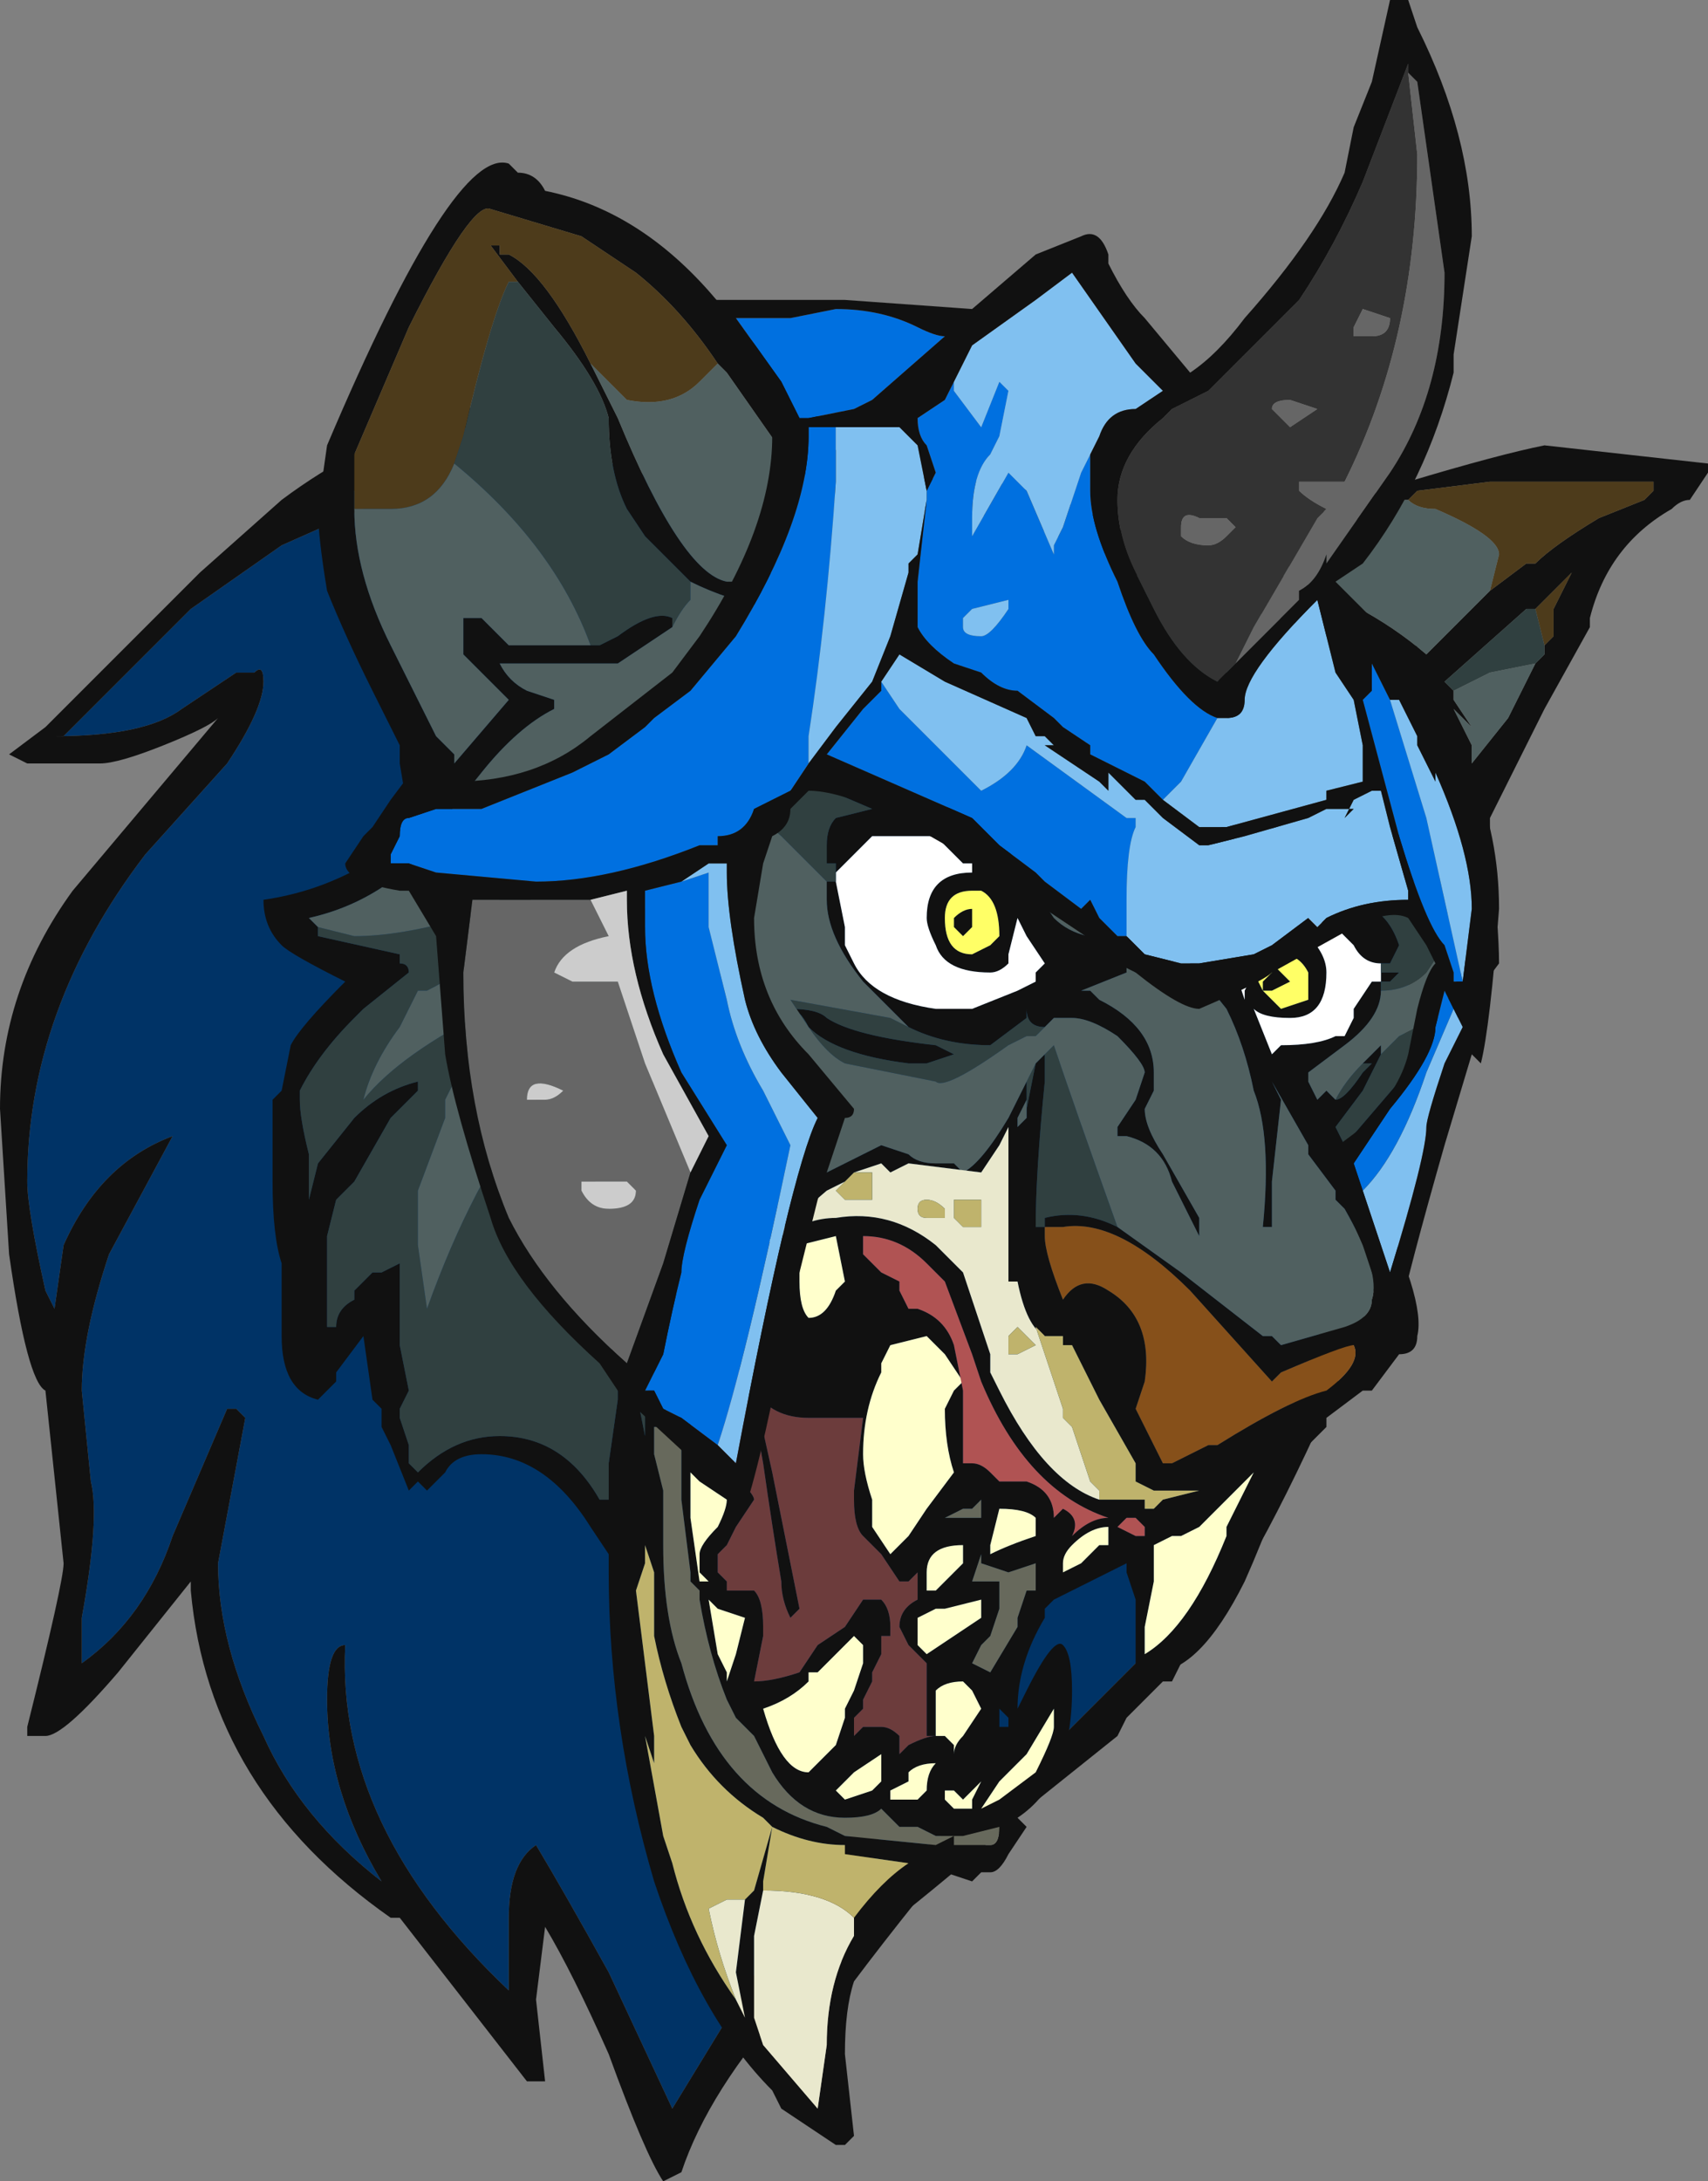 <?xml version="1.0" encoding="UTF-8" standalone="no"?>
<svg xmlns:ffdec="https://www.free-decompiler.com/flash" xmlns:xlink="http://www.w3.org/1999/xlink" ffdec:objectType="frame" height="84.0px" width="65.8px" xmlns="http://www.w3.org/2000/svg">
  <rect width="100%" height="100%" fill="#808080" stroke="none"/>
  <g transform="matrix(1.0, 0.0, 0.0, 1.0, 32.55, 31.5)">
    <use ffdec:characterId="1787" height="68.6" transform="matrix(1.0, 0.0, 0.0, 1.0, -32.55, -16.1)" width="56.35" xlink:href="#sprite0"/>
    <use ffdec:characterId="1815" height="76.3" transform="matrix(1.0, 0.0, 0.0, 1.0, -22.4, -25.2)" width="55.65" xlink:href="#sprite1"/>
    <use ffdec:characterId="1789" height="58.1" transform="matrix(1.0, 0.0, 0.0, 1.0, -19.25, -31.5)" width="44.45" xlink:href="#sprite2"/>
  </g>
  <defs>
    <g id="sprite0" transform="matrix(1.0, 0.0, 0.0, 1.0, 32.55, 16.1)">
      <use ffdec:characterId="1786" height="9.8" transform="matrix(7.0, 0.0, 0.0, 7.0, -32.55, -16.1)" width="8.05" xlink:href="#shape0"/>
    </g>
    <g id="shape0" transform="matrix(1.0, 0.0, 0.0, 1.0, 4.65, 2.3)">
      <path d="M2.9 -0.85 L3.0 -0.65 Q3.15 0.1 3.15 0.3 L3.1 0.95 3.1 1.05 3.0 1.75 2.55 3.0 Q2.25 3.85 1.85 4.5 L1.65 4.6 1.05 5.2 Q0.85 5.4 0.15 5.85 L0.1 5.9 Q0.2 5.65 0.2 5.45 L0.2 5.45 Q-0.05 5.65 -0.4 6.2 L-0.95 7.1 -1.3 6.35 Q-1.55 5.9 -1.7 5.65 -1.85 5.75 -1.85 6.05 L-1.85 6.45 Q-2.8 5.55 -2.75 4.55 -2.85 4.55 -2.85 4.85 -2.85 5.35 -2.55 5.85 -3.0 5.5 -3.2 5.05 -3.45 4.55 -3.45 4.1 L-3.3 3.3 -3.35 3.25 -3.4 3.25 -3.7 3.95 Q-3.85 4.4 -4.2 4.65 L-4.2 4.4 Q-4.1 3.85 -4.15 3.65 L-4.2 3.15 Q-4.2 2.85 -4.05 2.4 L-3.7 1.75 Q-4.1 1.9 -4.3 2.35 L-4.35 2.7 -4.4 2.6 Q-4.5 2.15 -4.5 2.0 -4.5 1.05 -3.85 0.2 L-3.4 -0.3 Q-3.2 -0.6 -3.2 -0.75 -3.2 -0.85 -3.25 -0.8 L-3.35 -0.8 -3.65 -0.6 Q-3.85 -0.45 -4.35 -0.45 L-4.3 -0.45 -3.6 -1.15 -3.1 -1.5 -2.65 -1.7 -2.85 -1.7 -2.7 -1.8 Q-2.35 -2.05 -1.95 -2.2 -1.35 -1.95 -0.05 -1.55 2.2 -0.85 2.7 -0.85 L2.9 -0.85" fill="#003366" fill-rule="evenodd" stroke="none"/>
      <path d="M-1.95 -2.2 Q-2.35 -2.05 -2.7 -1.8 L-2.85 -1.7 -2.65 -1.7 -3.1 -1.5 -3.6 -1.15 -4.3 -0.45 -4.35 -0.45 Q-3.85 -0.45 -3.65 -0.6 L-3.35 -0.8 -3.25 -0.8 Q-3.2 -0.85 -3.2 -0.75 -3.2 -0.6 -3.4 -0.3 L-3.85 0.2 Q-4.5 1.05 -4.5 2.0 -4.5 2.15 -4.4 2.6 L-4.35 2.7 -4.3 2.35 Q-4.1 1.9 -3.7 1.75 L-4.05 2.4 Q-4.2 2.85 -4.2 3.15 L-4.15 3.65 Q-4.1 3.85 -4.2 4.4 L-4.2 4.65 Q-3.85 4.4 -3.7 3.95 L-3.4 3.25 -3.35 3.25 -3.3 3.3 -3.45 4.1 Q-3.45 4.55 -3.2 5.05 -3.0 5.5 -2.55 5.85 -2.85 5.35 -2.85 4.85 -2.85 4.55 -2.75 4.55 -2.8 5.55 -1.85 6.45 L-1.85 6.05 Q-1.85 5.75 -1.7 5.65 -1.55 5.9 -1.3 6.35 L-0.95 7.1 -0.4 6.2 Q-0.05 5.65 0.2 5.45 L0.2 5.45 Q0.2 5.65 0.1 5.9 L0.15 5.85 Q0.85 5.4 1.05 5.2 L1.65 4.6 1.85 4.5 Q2.25 3.85 2.55 3.0 L3.0 1.75 3.1 1.05 3.1 0.95 3.15 0.3 Q3.15 0.1 3.0 -0.65 L2.9 -0.85 3.15 -0.95 3.15 -0.9 3.3 -0.4 3.4 0.1 Q3.4 0.8 3.2 1.6 3.1 2.2 2.65 3.25 2.2 4.25 1.85 4.65 L1.8 4.75 1.75 4.75 1.55 4.95 1.5 5.05 1.0 5.45 Q0.45 5.95 -0.3 6.5 -0.75 7.0 -0.9 7.45 L-1.0 7.5 Q-1.1 7.35 -1.3 6.8 -1.5 6.35 -1.65 6.1 L-1.7 6.5 -1.65 6.95 -1.75 6.95 -2.45 6.05 -2.5 6.05 Q-3.5 5.35 -3.6 4.25 L-3.6 4.2 -4.0 4.7 Q-4.3 5.05 -4.4 5.05 L-4.5 5.05 -4.5 5.0 Q-4.3 4.2 -4.3 4.1 L-4.4 3.15 Q-4.5 3.1 -4.6 2.4 L-4.65 1.6 Q-4.65 0.95 -4.25 0.4 L-3.45 -0.55 Q-3.5 -0.5 -3.75 -0.4 -4.0 -0.3 -4.1 -0.3 L-4.5 -0.3 -4.6 -0.35 -4.4 -0.5 -3.55 -1.35 -3.1 -1.75 Q-2.7 -2.05 -2.15 -2.25 L-2.15 -2.3 -1.95 -2.2" fill="#111111" fill-rule="evenodd" stroke="none"/>
    </g>
    <g id="sprite1" transform="matrix(1.0, 0.0, 0.0, 1.0, 22.4, 25.2)">
      <use ffdec:characterId="1814" height="10.9" transform="matrix(7.0, 0.0, 0.0, 7.0, -22.4, -25.2)" width="7.95" xlink:href="#shape1"/>
    </g>
    <g id="shape1" transform="matrix(1.0, 0.0, 0.0, 1.0, 3.2, 3.6)">
      <path d="M0.6 -1.85 L0.8 -1.85 Q1.35 -1.75 1.7 -1.45 L1.85 -1.5 1.95 -1.45 2.05 -1.5 2.25 -1.55 3.1 -1.85 Q3.6 -2.0 3.85 -2.05 L4.75 -1.95 4.75 -1.9 4.65 -1.75 Q4.6 -1.75 4.55 -1.7 4.2 -1.5 4.1 -1.1 L4.1 -1.05 3.85 -0.6 Q3.65 -0.2 3.6 -0.1 L3.55 0.0 3.55 0.15 Q3.6 0.6 3.6 0.8 L3.45 1.0 Q3.35 1.1 3.35 1.2 L3.2 1.45 3.1 1.7 2.95 2.0 2.9 2.05 Q3.2 2.65 3.15 2.85 3.15 2.95 3.05 2.95 L2.9 3.15 2.85 3.15 2.65 3.3 2.65 3.35 2.4 3.6 Q2.4 3.75 2.2 4.2 1.95 4.7 1.7 4.7 L1.6 4.7 1.6 4.3 1.55 4.15 1.55 4.1 1.15 4.3 1.1 4.35 1.1 4.4 Q0.95 4.65 0.95 4.9 L1.0 4.8 Q1.15 4.5 1.2 4.55 1.25 4.6 1.25 4.8 1.25 5.3 0.95 5.5 L1.0 5.55 0.9 5.7 Q0.85 5.8 0.8 5.8 L0.75 5.8 0.7 5.85 0.55 5.8 0.4 5.95 Q0.2 6.2 0.05 6.4 0.0 6.55 0.0 6.8 L0.05 7.25 0.0 7.3 -0.05 7.3 -0.35 7.1 -0.4 7.0 Q-0.8 6.6 -1.05 5.85 -1.3 5.0 -1.3 4.15 L-1.3 4.05 -1.4 3.9 Q-1.65 3.5 -2.0 3.5 -2.15 3.5 -2.2 3.6 L-2.3 3.7 -2.35 3.65 -2.4 3.7 -2.5 3.45 -2.55 3.35 -2.55 3.25 -2.6 3.2 -2.65 2.85 -2.8 3.05 -2.8 3.1 -2.9 3.2 Q-3.1 3.15 -3.1 2.85 L-3.1 2.45 Q-3.15 2.3 -3.15 2.0 L-3.15 1.55 -3.1 1.5 -3.05 1.25 Q-3.0 1.15 -2.75 0.9 -3.05 0.75 -3.1 0.7 -3.2 0.6 -3.2 0.45 -2.85 0.4 -2.55 0.2 L-2.4 0.0 -2.45 -0.3 -2.45 -0.4 -2.6 -0.7 Q-2.75 -1.0 -2.85 -1.25 -2.9 -1.55 -2.9 -1.7 L-2.85 -2.05 Q-2.15 -3.7 -1.85 -3.6 L-1.8 -3.55 Q-1.7 -3.55 -1.65 -3.45 -1.15 -3.35 -0.75 -2.9 L-0.1 -2.15 -0.1 -2.1 0.0 -1.95 Q0.1 -1.9 0.25 -1.9 L0.6 -1.85 M-0.2 -0.2 L-0.25 -0.2 Q-0.25 -0.3 0.2 -0.15 L0.6 -0.05 0.7 0.0 0.85 0.1 1.15 0.55 Q1.3 0.7 1.6 0.65 L1.7 0.65 1.7 0.6 1.75 0.6 1.75 0.55 1.85 0.45 1.9 0.35 2.1 0.0 2.1 -0.05 2.15 -0.05 2.15 0.1 2.1 0.3 2.1 0.45 Q2.05 0.55 1.95 0.7 2.0 0.7 2.1 0.75 L2.2 0.65 2.35 0.05 Q2.35 -0.05 2.35 0.05 L2.35 0.0 2.45 0.15 2.4 0.25 2.4 0.3 2.35 0.5 2.5 0.45 2.5 0.4 2.7 0.3 Q2.8 0.15 3.0 0.1 3.15 0.05 3.2 0.25 L3.2 0.3 3.15 0.35 3.1 0.35 3.0 0.25 2.9 0.2 2.7 0.4 2.75 0.4 2.85 0.45 Q2.9 0.45 2.9 0.5 3.0 0.55 3.05 0.7 L3.0 0.8 2.95 0.8 Q2.85 0.8 2.8 0.7 L2.7 0.6 2.55 0.55 2.5 0.65 2.55 0.65 Q2.65 0.75 2.65 0.85 2.65 1.1 2.45 1.1 2.3 1.1 2.25 1.05 L2.35 1.3 2.4 1.25 Q2.6 1.25 2.7 1.2 L2.75 1.2 2.8 1.1 2.8 1.05 2.9 0.9 2.95 0.9 2.95 0.95 Q2.95 1.1 2.75 1.25 L2.55 1.4 2.55 1.45 2.6 1.55 2.65 1.5 2.7 1.55 Q2.75 1.55 2.85 1.4 L2.9 1.35 2.85 1.35 2.95 1.25 2.95 1.3 2.85 1.5 2.7 1.7 2.75 1.8 3.05 1.45 3.2 1.2 Q3.4 0.9 3.5 0.5 L3.45 0.3 3.45 0.15 3.35 -0.05 3.25 -0.4 3.2 -0.55 3.05 -0.7 Q2.9 -0.9 2.65 -1.0 2.45 -1.1 1.95 -1.2 L2.0 -1.1 2.0 -1.0 2.15 -0.7 2.2 -0.55 2.25 -0.5 2.25 -0.45 2.2 -0.3 2.1 -0.45 Q2.15 -0.8 1.7 -1.25 1.45 -1.5 1.15 -1.55 L0.95 -1.65 0.9 -1.65 0.3 -1.7 0.15 -1.7 Q-0.1 -1.75 -0.3 -1.95 L-0.65 -2.45 -0.7 -2.5 Q-0.9 -2.8 -1.15 -3.0 L-1.45 -3.2 -1.95 -3.35 Q-2.05 -3.4 -2.4 -2.7 L-2.7 -2.0 -2.7 -1.7 Q-2.7 -1.35 -2.5 -0.95 -2.3 -0.55 -2.25 -0.45 L-2.15 -0.35 -2.15 -0.3 -1.85 -0.65 -2.1 -0.9 Q-2.1 -0.95 -2.1 -1.1 L-2.0 -1.1 -1.85 -0.95 -1.4 -0.95 -1.35 -0.95 -1.25 -1.0 Q-1.05 -1.15 -0.95 -1.1 L-0.95 -1.05 -1.25 -0.85 -1.9 -0.85 Q-1.85 -0.75 -1.75 -0.7 L-1.6 -0.65 -1.6 -0.6 Q-1.8 -0.5 -2.0 -0.25 L-2.2 0.0 -2.2 0.05 Q-2.5 0.45 -2.95 0.55 L-2.9 0.6 -2.9 0.65 -2.45 0.75 -2.45 0.8 Q-2.4 0.8 -2.4 0.85 L-2.65 1.05 -2.7 1.1 Q-2.9 1.3 -3.0 1.5 L-3.0 1.55 Q-3.0 1.65 -2.95 1.85 L-2.95 2.1 -2.9 1.9 -2.7 1.65 Q-2.55 1.5 -2.35 1.45 -2.35 1.4 -2.35 1.5 L-2.5 1.65 -2.7 2.0 -2.8 2.1 -2.85 2.3 -2.85 2.8 -2.8 2.8 Q-2.8 2.7 -2.7 2.65 L-2.7 2.6 -2.6 2.5 -2.55 2.5 -2.45 2.45 Q-2.45 2.5 -2.45 2.9 L-2.4 3.15 -2.45 3.25 -2.45 3.3 -2.4 3.45 -2.4 3.55 -2.35 3.6 Q-2.15 3.4 -1.9 3.4 -1.55 3.4 -1.35 3.75 L-1.3 3.75 -1.3 3.55 -1.25 3.2 -1.25 3.1 -1.3 2.85 -1.35 2.8 Q-1.4 2.6 -1.4 2.5 -1.3 2.6 -1.25 2.85 L-1.15 3.15 -1.1 3.4 -1.1 3.2 -1.05 3.05 -1.05 2.9 -1.0 2.8 -0.95 2.65 -0.95 2.6 -0.9 2.65 -0.85 2.55 Q-0.65 2.3 -0.1 1.95 L0.2 1.8 0.35 1.85 Q0.4 1.9 0.5 1.9 L0.6 1.9 0.65 1.95 Q0.75 1.9 0.9 1.65 L1.0 1.45 1.0 1.55 0.95 1.65 0.95 1.7 1.0 1.65 1.0 1.6 1.05 1.35 1.1 1.3 1.1 1.45 Q1.05 1.95 1.05 2.25 L1.1 2.25 1.1 2.2 Q1.3 2.15 1.5 2.25 L1.85 2.5 2.3 2.85 2.35 2.85 2.4 2.9 2.75 2.8 Q2.9 2.75 2.9 2.65 2.95 2.5 2.75 2.15 L2.7 2.1 2.7 2.05 2.55 1.85 2.55 1.8 2.35 1.45 2.4 1.55 2.35 2.0 2.35 2.25 2.3 2.25 Q2.35 1.75 2.25 1.5 2.2 1.25 2.1 1.05 L1.9 0.8 1.85 0.75 1.8 0.8 1.65 0.85 1.6 0.85 1.55 0.8 1.55 0.85 1.3 0.95 1.35 0.95 1.4 1.0 Q1.7 1.15 1.7 1.4 L1.7 1.5 1.65 1.6 Q1.65 1.7 1.75 1.85 L1.95 2.2 1.95 2.3 1.8 2.0 Q1.75 1.8 1.55 1.75 L1.5 1.75 1.5 1.7 1.6 1.55 1.65 1.4 Q1.65 1.35 1.5 1.2 1.35 1.1 1.25 1.1 L1.15 1.1 1.1 1.15 Q1.0 1.15 1.0 1.05 L1.0 1.1 0.8 1.25 Q0.55 1.25 0.35 1.15 L0.1 0.9 Q-0.1 0.65 -0.1 0.45 L-0.1 0.35 -0.05 0.35 0.0 0.6 0.0 0.7 0.05 0.8 Q0.15 1.0 0.5 1.05 L0.7 1.05 0.95 0.95 1.05 0.9 1.05 0.85 1.1 0.8 1.0 0.65 0.95 0.55 0.9 0.75 0.9 0.8 Q0.85 0.85 0.8 0.85 0.55 0.85 0.5 0.7 0.45 0.6 0.45 0.55 0.45 0.3 0.7 0.3 L0.7 0.25 0.65 0.25 0.5 0.1 0.15 0.1 -0.05 0.3 -0.05 0.25 -0.1 0.25 -0.1 0.15 Q-0.1 0.05 -0.05 0.0 L0.15 -0.05 -0.2 -0.2 M-1.4 -2.5 L-1.25 -2.2 Q-0.9 -1.35 -0.65 -1.3 L-0.55 -1.3 -0.4 -1.35 Q-0.35 -1.3 -0.3 -1.2 L-0.35 -1.15 -0.4 -1.15 Q-0.65 -1.2 -0.85 -1.3 L-1.1 -1.55 -1.2 -1.7 Q-1.3 -1.9 -1.3 -2.2 -1.35 -2.4 -1.6 -2.7 L-1.8 -2.95 -1.95 -3.15 -1.9 -3.15 -1.9 -3.1 -1.85 -3.1 Q-1.65 -3.0 -1.4 -2.5 M3.1 -1.75 Q3.0 -1.75 2.9 -1.7 L2.5 -1.4 2.35 -1.35 Q2.85 -1.2 3.2 -0.9 L3.55 -1.25 3.75 -1.4 3.8 -1.4 Q3.9 -1.5 4.15 -1.65 L4.4 -1.75 4.45 -1.8 4.45 -1.85 3.55 -1.85 3.15 -1.8 3.1 -1.75 M3.8 -1.15 L3.75 -1.15 3.3 -0.75 3.35 -0.7 3.35 -0.65 3.45 -0.5 3.35 -0.6 3.45 -0.4 3.45 -0.3 3.65 -0.55 3.8 -0.85 3.85 -0.9 3.85 -0.95 3.9 -1.0 3.9 -1.15 4.0 -1.35 3.8 -1.15 M2.95 0.85 L3.05 0.85 3.0 0.9 2.95 0.9 2.95 0.85 M2.35 0.85 L2.35 0.8 2.45 0.9 2.35 0.95 2.3 0.95 2.3 0.9 2.35 0.85 M2.2 0.85 L2.15 0.85 2.2 1.0 2.2 0.95 2.25 0.85 2.2 0.85 M2.4 0.75 L2.25 0.85 2.3 0.95 2.4 1.05 2.55 1.0 Q2.55 1.05 2.55 1.0 L2.55 0.85 Q2.5 0.75 2.4 0.75 M0.8 0.7 L0.85 0.65 Q0.85 0.45 0.75 0.4 L0.7 0.4 Q0.55 0.4 0.55 0.55 0.55 0.75 0.7 0.75 L0.8 0.7 M0.7 0.55 L0.7 0.6 0.65 0.65 0.6 0.6 0.6 0.55 Q0.65 0.5 0.7 0.5 L0.7 0.55 M0.6 1.3 L0.45 1.35 0.35 1.35 Q-0.05 1.3 -0.2 1.15 -0.25 1.05 -0.3 1.05 -0.15 1.05 -0.1 1.1 0.05 1.2 0.5 1.25 L0.6 1.3 M1.2 0.9 L1.2 0.9 M1.1 2.85 Q1.0 2.8 0.95 2.55 L0.9 2.55 0.9 1.7 0.85 1.8 0.75 1.95 0.35 1.9 0.25 1.95 0.2 1.9 0.05 1.95 0.0 2.0 -0.1 2.05 -0.45 2.35 -0.35 2.3 Q-0.2 2.2 -0.05 2.2 0.25 2.15 0.5 2.35 L0.65 2.5 0.8 2.95 0.8 3.05 0.85 3.15 Q1.1 3.65 1.4 3.75 L1.65 3.75 1.65 3.8 1.7 3.8 1.75 3.75 1.95 3.7 1.7 3.7 1.6 3.65 1.6 3.55 1.4 3.2 1.25 2.9 1.2 2.9 1.2 2.85 1.1 2.85 M1.1 2.25 L1.1 2.3 Q1.1 2.4 1.2 2.65 1.3 2.5 1.45 2.6 1.7 2.75 1.65 3.1 L1.6 3.25 1.75 3.55 1.8 3.55 2.0 3.45 2.05 3.45 Q2.45 3.2 2.65 3.15 2.85 3.0 2.8 2.9 2.75 2.9 2.4 3.05 L2.35 3.1 1.9 2.6 Q1.5 2.2 1.2 2.25 L1.1 2.25 M0.3 2.55 L0.3 2.6 0.35 2.7 0.4 2.7 Q0.55 2.75 0.6 2.9 L0.65 3.15 0.65 3.55 0.7 3.55 Q0.75 3.55 0.8 3.6 L0.85 3.65 1.0 3.65 Q1.15 3.7 1.15 3.85 L1.2 3.8 Q1.3 3.85 1.25 3.95 1.35 3.85 1.45 3.85 1.0 3.7 0.75 3.1 L0.7 2.95 0.55 2.55 0.45 2.45 Q0.3 2.3 0.1 2.3 L0.1 2.4 0.2 2.5 0.3 2.55 M0.45 2.85 L0.25 2.9 0.2 3.0 0.2 3.05 Q0.1 3.25 0.1 3.5 0.1 3.6 0.15 3.75 L0.15 3.9 0.25 4.05 0.35 3.95 0.45 3.8 0.6 3.6 Q0.55 3.45 0.55 3.25 L0.6 3.15 0.65 3.1 0.55 2.95 0.45 2.85 M0.5 5.05 L0.45 5.05 0.45 4.65 0.35 4.55 0.3 4.45 Q0.3 4.35 0.4 4.3 L0.4 4.15 0.35 4.2 0.3 4.2 0.2 4.05 0.1 3.95 Q0.05 3.9 0.05 3.75 L0.05 3.7 0.1 3.3 -0.2 3.3 Q-0.4 3.3 -0.5 3.15 L-0.4 3.6 -0.25 4.35 -0.3 4.4 Q-0.35 4.3 -0.35 4.2 -0.4 3.9 -0.45 3.55 -0.55 2.95 -0.75 2.75 L-0.8 2.85 -0.8 3.05 Q-0.85 3.2 -0.85 3.4 -0.8 3.45 -0.75 3.5 -0.5 3.7 -0.5 3.75 L-0.6 3.9 -0.65 4.0 -0.7 4.05 -0.7 4.15 -0.65 4.2 -0.65 4.25 -0.5 4.25 Q-0.45 4.3 -0.45 4.45 L-0.45 4.5 -0.5 4.75 Q-0.4 4.75 -0.25 4.7 L-0.15 4.55 0.0 4.45 0.1 4.3 Q0.15 4.3 0.2 4.3 0.25 4.35 0.25 4.45 L0.25 4.5 0.2 4.5 Q0.2 4.55 0.2 4.6 L0.15 4.7 0.15 4.75 0.1 4.85 0.1 4.9 0.05 4.95 0.05 5.05 0.1 5.0 0.2 5.0 Q0.25 5.0 0.3 5.05 L0.3 5.15 0.35 5.1 Q0.45 5.05 0.5 5.05 L0.55 5.05 0.6 5.1 0.6 5.15 Q0.6 5.1 0.65 5.05 L0.75 4.9 0.7 4.8 0.65 4.75 Q0.55 4.75 0.5 4.8 L0.5 4.85 0.5 5.0 0.5 5.05 M1.8 3.95 L1.7 4.0 1.7 4.2 1.65 4.45 1.65 4.6 Q1.9 4.45 2.1 3.95 L2.1 3.9 Q2.2 3.7 2.25 3.6 L1.95 3.9 1.85 3.95 1.8 3.95 M1.55 3.85 L1.5 3.9 1.6 3.95 1.65 3.95 1.65 3.9 1.6 3.85 1.55 3.85 M1.45 4.0 L1.45 3.9 Q1.35 3.9 1.25 4.0 1.2 4.05 1.2 4.1 L1.2 4.15 1.3 4.1 1.4 4.0 1.45 4.0 M0.75 3.75 L0.7 3.8 0.65 3.8 0.55 3.85 0.75 3.85 0.75 4.05 0.7 4.2 0.85 4.2 0.85 4.35 0.8 4.5 0.75 4.55 0.7 4.65 0.8 4.7 0.95 4.45 0.95 4.4 1.0 4.25 1.05 4.25 1.05 4.1 0.9 4.15 0.75 4.1 0.75 3.75 M1.05 3.9 L1.05 3.85 Q1.0 3.8 0.85 3.8 L0.8 4.0 0.8 4.05 Q0.9 4.0 1.05 3.95 L1.05 3.9 M0.75 4.3 L0.55 4.35 0.5 4.35 0.4 4.4 0.4 4.55 0.45 4.6 0.75 4.4 0.75 4.3 M0.65 4.05 L0.65 4.0 Q0.45 4.0 0.45 4.15 L0.45 4.25 0.5 4.25 0.65 4.1 0.65 4.05 M0.1 4.55 L0.05 4.5 -0.15 4.7 -0.2 4.7 -0.2 4.75 Q-0.3 4.85 -0.45 4.9 -0.35 5.25 -0.2 5.25 L-0.05 5.1 0.0 4.95 0.0 4.9 0.05 4.8 0.1 4.65 0.1 4.55 M0.35 5.3 L0.25 5.35 0.25 5.4 0.4 5.4 0.45 5.35 Q0.45 5.25 0.5 5.2 0.4 5.2 0.35 5.25 L0.35 5.3 M0.2 5.15 L0.05 5.25 -0.05 5.35 0.0 5.4 0.15 5.35 0.2 5.3 0.2 5.15 M0.85 4.95 L0.85 5.0 0.9 5.0 0.9 4.95 0.85 4.9 0.85 4.95 M0.85 5.3 L0.75 5.45 0.85 5.4 1.05 5.25 Q1.15 5.05 1.15 5.0 L1.15 4.9 1.0 5.15 0.85 5.3 M0.85 5.55 L0.65 5.6 0.5 5.6 0.4 5.55 0.3 5.55 0.2 5.45 Q0.15 5.5 0.0 5.5 -0.25 5.5 -0.4 5.25 L-0.5 5.05 -0.6 4.95 -0.65 4.85 Q-0.75 4.6 -0.8 4.3 L-0.8 4.25 -0.85 4.2 -0.85 4.15 -0.9 3.75 -0.9 3.35 -0.95 3.0 -1.0 3.35 -1.05 3.35 -1.05 3.5 -1.0 3.7 -1.0 4.0 Q-1.0 4.4 -0.9 4.65 -0.7 5.4 -0.1 5.55 L0.0 5.6 0.5 5.65 0.6 5.6 0.6 5.65 0.8 5.65 Q0.85 5.65 0.85 5.55 M0.65 5.4 L0.6 5.35 0.55 5.35 0.55 5.4 0.6 5.45 0.7 5.45 0.7 5.4 0.75 5.3 0.65 5.4 M0.05 6.05 Q0.2 5.85 0.35 5.75 L0.0 5.7 0.0 5.65 Q-0.2 5.65 -0.4 5.55 L-0.45 5.85 -0.45 5.9 -0.5 6.15 -0.5 6.6 -0.45 6.75 -0.15 7.1 -0.1 6.75 Q-0.1 6.4 0.05 6.15 L0.05 6.05 M-0.45 1.75 Q-0.8 1.5 -0.95 1.15 -1.05 0.95 -1.1 0.6 -0.95 0.75 -0.8 1.1 L-0.45 1.7 -0.45 1.75 M-0.25 2.35 L-0.25 2.55 Q-0.25 2.7 -0.2 2.75 -0.1 2.75 -0.05 2.6 L0.0 2.55 -0.05 2.3 -0.25 2.35 M-0.65 3.75 L-0.8 3.65 -0.85 3.6 -0.85 3.85 -0.8 4.2 -0.75 4.2 -0.8 4.15 -0.8 4.05 Q-0.8 4.0 -0.7 3.9 -0.65 3.8 -0.65 3.75 M-0.7 4.35 L-0.75 4.3 -0.7 4.6 -0.65 4.7 -0.65 4.75 -0.6 4.6 -0.55 4.4 -0.7 4.35 M-0.45 5.5 Q-0.7 5.35 -0.85 5.1 L-0.9 5.0 Q-1.0 4.75 -1.05 4.5 L-1.05 4.15 -1.1 4.0 -1.1 4.1 -1.15 4.25 -1.05 5.05 -1.05 5.2 -1.1 5.05 -1.0 5.6 -0.95 5.75 Q-0.85 6.15 -0.6 6.5 L-0.55 6.6 -0.6 6.35 -0.55 5.95 -0.5 5.9 -0.4 5.55 -0.45 5.5" fill="#111111" fill-rule="evenodd" stroke="none"/>
      <path d="M-0.7 -2.5 L-0.8 -2.4 Q-0.95 -2.25 -1.2 -2.3 L-1.4 -2.5 Q-1.65 -3.0 -1.85 -3.1 L-1.9 -3.1 -1.9 -3.15 -1.95 -3.15 -1.8 -2.95 -1.85 -2.95 Q-1.95 -2.75 -2.1 -2.1 L-2.15 -1.95 Q-2.25 -1.7 -2.5 -1.7 L-2.7 -1.7 -2.7 -2.0 -2.4 -2.7 Q-2.05 -3.4 -1.95 -3.35 L-1.45 -3.2 -1.15 -3.0 Q-0.9 -2.8 -0.7 -2.5 M3.55 -1.25 L3.6 -1.45 Q3.6 -1.55 3.25 -1.7 3.15 -1.7 3.1 -1.75 L3.15 -1.8 3.55 -1.85 4.45 -1.85 4.45 -1.8 4.4 -1.75 4.15 -1.65 Q3.9 -1.5 3.8 -1.4 L3.75 -1.4 3.55 -1.25 M3.85 -0.95 L3.8 -1.15 4.0 -1.35 3.9 -1.15 3.9 -1.0 3.85 -0.95" fill="#4d3b1b" fill-rule="evenodd" stroke="none"/>
      <path d="M-0.05 0.25 L-0.05 0.3 0.15 0.1 0.5 0.1 0.65 0.25 0.7 0.25 0.7 0.3 Q0.45 0.3 0.45 0.55 0.45 0.6 0.5 0.7 0.55 0.85 0.8 0.85 0.85 0.85 0.9 0.8 L0.9 0.75 0.95 0.55 1.0 0.65 1.1 0.8 1.05 0.85 1.05 0.9 0.95 0.95 0.7 1.05 0.5 1.05 Q0.15 1.0 0.05 0.8 L0.0 0.7 0.0 0.6 -0.05 0.35 -0.05 0.25 M2.95 0.8 L2.95 0.85 2.95 0.9 2.9 0.9 2.8 1.05 2.8 1.1 2.75 1.2 2.7 1.2 Q2.6 1.25 2.4 1.25 L2.35 1.3 2.25 1.05 Q2.3 1.1 2.45 1.1 2.65 1.1 2.65 0.85 2.65 0.75 2.55 0.65 L2.5 0.65 2.55 0.55 2.7 0.6 2.8 0.7 Q2.85 0.8 2.95 0.8 M2.2 0.85 L2.25 0.85 2.2 0.95 2.2 1.0 2.15 0.85 2.2 0.85" fill="#ffffff" fill-rule="evenodd" stroke="none"/>
      <path d="M2.35 0.85 L2.3 0.9 2.3 0.95 2.35 0.95 2.45 0.9 2.35 0.8 2.35 0.85 M2.4 0.75 Q2.5 0.75 2.55 0.85 L2.55 1.0 Q2.55 1.05 2.55 1.0 L2.4 1.05 2.3 0.95 2.25 0.85 2.4 0.75 M0.7 0.55 L0.7 0.5 Q0.65 0.5 0.6 0.55 L0.6 0.6 0.65 0.65 0.7 0.6 0.7 0.55 M0.8 0.7 L0.7 0.75 Q0.55 0.75 0.55 0.55 0.55 0.4 0.7 0.4 L0.75 0.4 Q0.85 0.45 0.85 0.65 L0.8 0.7" fill="#ffff66" fill-rule="evenodd" stroke="none"/>
      <path d="M1.1 2.25 L1.2 2.25 Q1.5 2.2 1.9 2.6 L2.35 3.1 2.4 3.05 Q2.75 2.9 2.8 2.9 2.85 3.0 2.65 3.15 2.45 3.2 2.05 3.45 L2.0 3.45 1.8 3.55 1.75 3.55 1.6 3.25 1.65 3.1 Q1.7 2.75 1.45 2.6 1.3 2.5 1.2 2.65 1.1 2.4 1.1 2.3 L1.1 2.25" fill="#86501a" fill-rule="evenodd" stroke="none"/>
      <path d="M0.45 2.85 L0.55 2.95 0.65 3.1 0.6 3.15 0.55 3.25 Q0.55 3.45 0.6 3.6 L0.45 3.8 0.35 3.95 0.25 4.05 0.15 3.9 0.15 3.75 Q0.1 3.6 0.1 3.5 0.1 3.25 0.2 3.05 L0.2 3.0 0.25 2.9 0.45 2.85 M0.5 5.05 L0.5 5.0 0.5 4.85 0.5 4.8 Q0.55 4.75 0.65 4.75 L0.7 4.8 0.75 4.9 0.65 5.05 Q0.6 5.1 0.6 5.15 L0.6 5.1 0.55 5.05 0.5 5.05 M1.8 3.95 L1.85 3.95 1.95 3.9 2.25 3.6 Q2.2 3.7 2.1 3.9 L2.1 3.95 Q1.9 4.45 1.65 4.6 L1.65 4.45 1.7 4.2 1.7 4.0 1.8 3.95 M1.45 4.0 L1.4 4.0 1.3 4.1 1.2 4.15 1.2 4.1 Q1.2 4.05 1.25 4.0 1.35 3.9 1.45 3.9 L1.45 4.0 M0.2 5.15 L0.2 5.3 0.15 5.35 0.0 5.4 -0.05 5.35 0.05 5.25 0.2 5.15 M0.35 5.3 L0.35 5.25 Q0.4 5.2 0.5 5.2 0.45 5.25 0.45 5.35 L0.4 5.4 0.25 5.4 0.25 5.35 0.35 5.3 M0.1 4.55 L0.1 4.65 0.05 4.8 0.0 4.9 0.0 4.95 -0.05 5.1 -0.2 5.25 Q-0.35 5.25 -0.45 4.9 -0.3 4.85 -0.2 4.75 L-0.2 4.7 -0.15 4.7 0.05 4.5 0.1 4.55 M0.65 4.05 L0.65 4.1 0.5 4.25 0.45 4.25 0.45 4.15 Q0.45 4.0 0.65 4.0 L0.65 4.05 M0.75 4.3 L0.75 4.4 0.45 4.6 0.4 4.55 0.4 4.4 0.5 4.35 0.55 4.35 0.75 4.3 M1.05 3.9 L1.05 3.95 Q0.9 4.0 0.8 4.05 L0.8 4.0 0.85 3.8 Q1.0 3.8 1.05 3.85 L1.05 3.9 M0.85 5.3 L1.0 5.15 1.15 4.9 1.15 5.0 Q1.15 5.05 1.05 5.25 L0.85 5.4 0.75 5.45 0.85 5.3 M0.65 5.4 L0.75 5.3 0.7 5.4 0.7 5.45 0.6 5.45 0.55 5.4 0.55 5.35 0.6 5.35 0.65 5.4 M-0.7 4.35 L-0.55 4.4 -0.6 4.6 -0.65 4.75 -0.65 4.7 -0.7 4.6 -0.75 4.3 -0.7 4.35 M-0.65 3.75 Q-0.65 3.8 -0.7 3.9 -0.8 4.0 -0.8 4.05 L-0.8 4.15 -0.75 4.2 -0.8 4.2 -0.85 3.85 -0.85 3.6 -0.8 3.65 -0.65 3.75 M-0.25 2.35 L-0.05 2.3 0.0 2.55 -0.05 2.6 Q-0.1 2.75 -0.2 2.75 -0.25 2.7 -0.25 2.55 L-0.25 2.35" fill="#ffffcc" fill-rule="evenodd" stroke="none"/>
      <path d="M3.2 0.25 L3.25 0.3 Q3.35 0.4 3.3 0.7 L3.2 0.85 Q3.1 0.95 2.95 0.95 L2.95 0.9 3.0 0.9 3.05 0.85 2.95 0.85 2.95 0.8 3.0 0.8 3.05 0.7 Q3.0 0.55 2.9 0.5 2.9 0.45 2.85 0.45 L2.75 0.4 2.7 0.4 2.9 0.2 3.0 0.25 3.1 0.35 3.15 0.35 3.2 0.3 3.2 0.25 M2.7 1.55 Q2.75 1.45 2.85 1.35 L2.9 1.35 2.85 1.4 Q2.75 1.55 2.7 1.55 M2.95 1.3 Q3.0 1.25 3.05 1.2 L3.25 1.1 3.2 1.2 3.05 1.45 2.75 1.8 2.7 1.7 2.85 1.5 2.95 1.3 M-0.85 -1.3 L-0.85 -1.2 Q-0.9 -1.15 -0.95 -1.05 L-0.95 -1.1 Q-1.05 -1.15 -1.25 -1.0 L-1.35 -0.95 -1.4 -0.95 Q-1.6 -1.5 -2.15 -1.95 L-2.1 -2.1 Q-1.95 -2.75 -1.85 -2.95 L-1.8 -2.95 -1.6 -2.7 Q-1.35 -2.4 -1.3 -2.2 -1.3 -1.9 -1.2 -1.7 L-1.1 -1.55 -0.85 -1.3 M-2.9 0.6 L-2.7 0.65 Q-2.45 0.65 -2.1 0.55 L-1.7 0.35 -1.7 0.4 Q-1.9 0.75 -2.3 0.95 L-2.35 0.95 -2.45 1.15 Q-2.6 1.35 -2.65 1.55 -2.45 1.3 -1.95 1.05 L-2.2 1.55 -2.2 1.65 -2.35 2.05 Q-2.35 2.25 -2.35 2.35 L-2.3 2.7 Q-2.05 2.0 -1.7 1.55 L-1.7 1.45 Q-1.6 1.35 -1.5 1.3 -1.6 1.7 -1.15 2.4 L-1.2 2.3 -1.05 1.4 -1.05 1.35 -1.1 0.8 -1.1 0.5 -1.05 0.45 -0.6 0.95 -0.25 1.35 -0.1 1.95 Q-0.65 2.3 -0.85 2.55 L-0.9 2.65 -0.95 2.6 -0.95 2.65 -1.0 2.8 -1.05 2.9 -1.05 3.05 -1.1 3.2 -1.1 3.4 -1.15 3.15 -1.25 2.85 Q-1.3 2.6 -1.4 2.5 -1.4 2.6 -1.35 2.8 L-1.3 2.85 -1.25 3.1 -1.25 3.2 -1.3 3.55 -1.3 3.75 -1.35 3.75 Q-1.55 3.4 -1.9 3.4 -2.15 3.4 -2.35 3.6 L-2.4 3.55 -2.4 3.45 -2.45 3.3 -2.45 3.25 -2.4 3.15 -2.45 2.9 Q-2.45 2.5 -2.45 2.45 L-2.55 2.5 -2.6 2.5 -2.7 2.6 -2.7 2.65 Q-2.8 2.7 -2.8 2.8 L-2.85 2.8 -2.85 2.3 -2.8 2.1 -2.7 2.0 -2.5 1.65 -2.35 1.5 Q-2.35 1.4 -2.35 1.45 -2.55 1.5 -2.7 1.65 L-2.9 1.9 -2.95 2.1 -2.95 1.85 Q-3.0 1.65 -3.0 1.55 L-3.0 1.5 Q-2.9 1.3 -2.7 1.1 L-2.65 1.05 -2.4 0.85 Q-2.4 0.8 -2.45 0.8 L-2.45 0.75 -2.9 0.65 -2.9 0.6 M1.0 1.45 L1.05 1.35 1.0 1.6 1.0 1.55 1.0 1.45 M1.1 1.3 L1.15 1.25 Q1.25 1.55 1.5 2.25 1.3 2.15 1.1 2.2 L1.1 2.25 1.05 2.25 Q1.05 1.95 1.1 1.45 L1.1 1.3 M2.55 1.85 L2.55 1.8 2.55 1.85 M1.15 1.1 L1.05 1.2 1.0 1.2 0.9 1.25 Q0.55 1.5 0.5 1.45 L0.0 1.35 Q-0.1 1.3 -0.2 1.15 L-0.3 1.0 0.25 1.1 0.35 1.15 Q0.55 1.25 0.8 1.25 L1.0 1.1 1.0 1.05 Q1.0 1.15 1.1 1.15 L1.15 1.1 M-0.1 0.35 L-0.35 0.1 -0.75 -0.25 -0.7 -0.3 -0.7 -0.35 -0.6 -0.3 -0.35 -0.25 -0.2 -0.2 0.15 -0.05 -0.05 0.0 Q-0.1 0.05 -0.1 0.15 L-0.1 0.25 -0.05 0.25 -0.05 0.35 -0.1 0.35 M3.35 -0.7 L3.3 -0.75 3.75 -1.15 3.8 -1.15 3.85 -0.95 3.85 -0.9 3.8 -0.85 3.55 -0.8 3.35 -0.7 M0.6 1.3 L0.5 1.25 Q0.05 1.2 -0.1 1.1 -0.15 1.05 -0.3 1.05 -0.25 1.05 -0.2 1.15 -0.05 1.3 0.35 1.35 L0.45 1.35 0.6 1.3 M1.2 0.9 L1.2 0.9 M-0.45 1.75 L-0.45 1.7 -0.8 1.1 Q-0.95 0.75 -1.1 0.6 -1.05 0.95 -0.95 1.15 -0.8 1.5 -0.45 1.75" fill="#304040" fill-rule="evenodd" stroke="none"/>
      <path d="M3.2 0.25 Q3.15 0.05 3.0 0.1 2.8 0.15 2.7 0.3 L2.5 0.4 2.5 0.45 2.35 0.5 2.4 0.3 2.4 0.25 2.45 0.15 2.35 0.0 2.35 0.05 Q2.35 -0.05 2.35 0.05 L2.2 0.65 2.1 0.75 Q2.0 0.7 1.95 0.7 2.05 0.55 2.1 0.45 L2.1 0.3 2.15 0.1 2.15 -0.05 2.1 -0.05 2.1 0.0 1.9 0.35 1.85 0.45 1.75 0.55 1.75 0.6 1.7 0.6 1.7 0.65 1.6 0.65 Q1.3 0.7 1.15 0.55 L0.85 0.1 0.7 0.0 0.6 -0.05 0.2 -0.15 Q-0.25 -0.3 -0.25 -0.2 L-0.2 -0.2 -0.35 -0.25 -0.6 -0.3 -0.7 -0.35 -0.7 -0.3 -0.75 -0.25 -0.35 0.1 -0.1 0.35 -0.1 0.45 Q-0.1 0.65 0.1 0.9 L0.35 1.15 0.25 1.1 -0.3 1.0 -0.2 1.15 Q-0.1 1.3 0.0 1.35 L0.5 1.45 Q0.55 1.5 0.9 1.25 L1.0 1.2 1.05 1.2 1.15 1.1 1.25 1.1 Q1.35 1.1 1.5 1.2 1.65 1.35 1.65 1.4 L1.6 1.55 1.5 1.7 1.5 1.75 1.55 1.75 Q1.75 1.8 1.8 2.0 L1.95 2.3 1.95 2.2 1.75 1.85 Q1.65 1.7 1.65 1.6 L1.7 1.5 1.7 1.4 Q1.7 1.15 1.4 1.0 L1.35 0.95 1.3 0.95 1.55 0.85 1.55 0.8 1.6 0.85 1.65 0.85 1.8 0.8 1.85 0.75 1.9 0.8 2.1 1.05 Q2.2 1.25 2.25 1.5 2.35 1.75 2.3 2.25 L2.35 2.25 2.35 2.0 2.4 1.55 2.35 1.45 2.55 1.8 2.55 1.85 2.7 2.05 2.7 2.1 2.75 2.15 Q2.95 2.5 2.9 2.65 2.9 2.75 2.75 2.8 L2.4 2.9 2.35 2.85 2.3 2.85 1.85 2.5 1.5 2.25 Q1.25 1.55 1.15 1.25 L1.1 1.3 1.05 1.35 1.0 1.45 0.9 1.65 Q0.75 1.9 0.65 1.95 L0.6 1.9 0.5 1.9 Q0.4 1.9 0.35 1.85 L0.2 1.8 -0.1 1.95 -0.25 1.35 -0.6 0.95 -1.05 0.45 -1.1 0.5 -1.1 0.8 -1.05 1.35 -1.05 1.4 -1.2 2.3 -1.15 2.4 Q-1.6 1.7 -1.5 1.3 -1.6 1.35 -1.7 1.45 L-1.7 1.55 Q-2.05 2.0 -2.3 2.7 L-2.35 2.35 Q-2.35 2.25 -2.35 2.05 L-2.2 1.65 -2.2 1.55 -1.95 1.05 Q-2.45 1.3 -2.65 1.55 -2.6 1.35 -2.45 1.15 L-2.35 0.95 -2.3 0.95 Q-1.9 0.75 -1.7 0.4 L-1.7 0.35 -2.1 0.55 Q-2.45 0.65 -2.7 0.65 L-2.9 0.6 -2.95 0.55 Q-2.5 0.45 -2.2 0.05 L-2.2 0.0 -2.0 -0.25 Q-1.8 -0.5 -1.6 -0.6 L-1.6 -0.65 -1.75 -0.7 Q-1.85 -0.75 -1.9 -0.85 L-1.25 -0.85 -0.95 -1.05 Q-0.9 -1.15 -0.85 -1.2 L-0.85 -1.3 Q-0.65 -1.2 -0.4 -1.15 L-0.35 -1.15 -0.3 -1.2 Q-0.35 -1.3 -0.4 -1.35 L-0.55 -1.3 -0.65 -1.3 Q-0.9 -1.35 -1.25 -2.2 L-1.4 -2.5 -1.2 -2.3 Q-0.95 -2.25 -0.8 -2.4 L-0.7 -2.5 -0.65 -2.45 -0.3 -1.95 Q-0.1 -1.75 0.15 -1.7 L0.3 -1.7 0.9 -1.65 0.95 -1.65 1.15 -1.55 Q1.45 -1.5 1.7 -1.25 2.15 -0.8 2.1 -0.45 L2.2 -0.3 2.25 -0.45 2.25 -0.5 2.2 -0.55 2.15 -0.7 2.0 -1.0 2.0 -1.1 1.95 -1.2 Q2.45 -1.1 2.65 -1.0 2.9 -0.9 3.05 -0.7 L3.2 -0.55 3.25 -0.4 3.35 -0.05 3.45 0.15 3.45 0.3 3.5 0.5 Q3.4 0.9 3.2 1.2 L3.25 1.1 3.05 1.2 Q3.0 1.25 2.95 1.3 L2.95 1.25 2.85 1.35 Q2.75 1.45 2.7 1.55 L2.65 1.5 2.6 1.55 2.55 1.45 2.55 1.4 2.75 1.25 Q2.95 1.1 2.95 0.95 3.1 0.95 3.2 0.85 L3.3 0.7 Q3.35 0.4 3.25 0.3 L3.2 0.25 M3.55 -1.25 L3.2 -0.9 Q2.85 -1.2 2.35 -1.35 L2.5 -1.4 2.9 -1.7 Q3.0 -1.75 3.1 -1.75 3.15 -1.7 3.25 -1.7 3.6 -1.55 3.6 -1.45 L3.55 -1.25 M3.35 -0.7 L3.55 -0.8 3.8 -0.85 3.65 -0.55 3.45 -0.3 3.45 -0.4 3.35 -0.6 3.45 -0.5 3.35 -0.65 3.35 -0.7 M1.0 1.55 L1.0 1.6 1.0 1.65 0.95 1.7 0.95 1.65 1.0 1.55 M-2.7 -1.7 L-2.5 -1.7 Q-2.25 -1.7 -2.15 -1.95 -1.6 -1.5 -1.4 -0.95 L-1.85 -0.95 -2.0 -1.1 -2.1 -1.1 Q-2.1 -0.95 -2.1 -0.9 L-1.85 -0.65 -2.15 -0.3 -2.15 -0.35 -2.25 -0.45 Q-2.3 -0.55 -2.5 -0.95 -2.7 -1.35 -2.7 -1.7" fill="#506060" fill-rule="evenodd" stroke="none"/>
      <path d="M0.05 1.95 L0.2 1.9 0.25 1.95 0.35 1.9 0.75 1.95 0.85 1.8 0.9 1.7 0.9 2.55 0.95 2.55 Q1.0 2.8 1.1 2.85 L1.05 2.8 1.2 3.25 1.2 3.3 1.25 3.35 1.35 3.65 1.4 3.7 1.4 3.75 Q1.1 3.65 0.85 3.15 L0.8 3.05 0.8 2.95 0.65 2.5 0.5 2.35 Q0.25 2.15 -0.05 2.2 -0.2 2.2 -0.35 2.3 L-0.45 2.35 -0.1 2.05 0.0 2.0 -0.05 2.05 0.0 2.1 0.05 2.1 Q0.1 2.1 0.15 2.1 L0.15 1.95 0.05 1.95 M0.75 2.1 L0.6 2.1 0.6 2.2 0.65 2.25 0.75 2.25 0.75 2.1 M0.45 2.1 Q0.4 2.1 0.4 2.15 0.4 2.2 0.45 2.2 L0.55 2.2 0.55 2.15 Q0.5 2.1 0.45 2.1 M0.95 2.8 L0.9 2.85 0.9 2.95 0.95 2.95 1.05 2.9 0.95 2.8 M-0.45 5.9 Q-0.1 5.9 0.05 6.05 L0.05 6.15 Q-0.1 6.4 -0.1 6.75 L-0.15 7.1 -0.45 6.75 -0.5 6.6 -0.5 6.15 -0.45 5.9 M-0.6 6.5 Q-0.7 6.25 -0.75 6.0 L-0.65 5.95 -0.55 5.95 -0.6 6.35 -0.55 6.6 -0.6 6.5 M-0.45 5.5 L-0.45 5.5" fill="#e9e8cd" fill-rule="evenodd" stroke="none"/>
      <path d="M0.05 1.95 L0.15 1.95 0.15 2.1 Q0.1 2.1 0.05 2.1 L0.0 2.1 -0.05 2.05 0.0 2.0 0.05 1.95 M1.4 3.75 L1.4 3.7 1.35 3.65 1.25 3.35 1.2 3.3 1.2 3.25 1.05 2.8 1.1 2.85 1.2 2.85 1.2 2.9 1.25 2.9 1.4 3.2 1.6 3.55 1.6 3.65 1.7 3.7 1.95 3.7 1.75 3.75 1.7 3.8 1.65 3.8 1.65 3.75 1.4 3.75 M0.75 2.1 L0.75 2.25 0.65 2.25 0.6 2.2 0.6 2.1 0.75 2.1 M0.45 2.1 Q0.5 2.1 0.55 2.15 L0.55 2.2 0.45 2.2 Q0.4 2.2 0.4 2.15 0.4 2.1 0.45 2.1 M0.95 2.8 L1.05 2.9 0.95 2.95 0.9 2.95 0.9 2.85 0.95 2.8 M-0.45 5.9 L-0.45 5.85 -0.4 5.55 Q-0.2 5.65 0.0 5.65 L0.0 5.7 0.35 5.75 Q0.2 5.85 0.05 6.05 -0.1 5.9 -0.45 5.9 M-0.6 6.5 Q-0.85 6.15 -0.95 5.75 L-1.0 5.6 -1.1 5.05 -1.05 5.2 -1.05 5.05 -1.15 4.25 -1.1 4.1 -1.1 4.0 -1.05 4.15 -1.05 4.5 Q-1.0 4.75 -0.9 5.0 L-0.85 5.1 Q-0.7 5.35 -0.45 5.5 L-0.4 5.55 -0.5 5.9 -0.55 5.95 -0.65 5.95 -0.75 6.0 Q-0.7 6.25 -0.6 6.5 M-0.45 5.5 L-0.45 5.5" fill="#bfb36c" fill-rule="evenodd" stroke="none"/>
      <path d="M0.75 3.75 L0.75 4.1 0.9 4.15 1.05 4.1 1.05 4.25 1.0 4.25 0.95 4.4 0.95 4.45 0.8 4.7 0.7 4.65 0.75 4.55 0.8 4.5 0.85 4.35 0.85 4.2 0.7 4.2 0.75 4.05 0.75 3.85 0.55 3.85 0.65 3.8 0.7 3.8 0.75 3.75 M0.85 5.55 Q0.85 5.65 0.8 5.65 L0.6 5.65 0.6 5.6 0.5 5.65 0.0 5.6 -0.1 5.55 Q-0.7 5.4 -0.9 4.65 -1.0 4.4 -1.0 4.0 L-1.0 3.7 -1.05 3.5 -1.05 3.35 -1.0 3.35 -0.95 3.0 -0.9 3.35 -0.9 3.75 -0.85 4.15 -0.85 4.2 -0.8 4.25 -0.8 4.3 Q-0.75 4.6 -0.65 4.85 L-0.6 4.95 -0.5 5.05 -0.4 5.25 Q-0.25 5.5 0.0 5.5 0.15 5.5 0.2 5.45 L0.3 5.55 0.4 5.55 0.5 5.6 0.65 5.6 0.85 5.55" fill="#67695c" fill-rule="evenodd" stroke="none"/>
      <path d="M0.5 5.05 Q0.45 5.05 0.35 5.1 L0.3 5.15 0.3 5.05 Q0.25 5.0 0.2 5.0 L0.1 5.0 0.05 5.05 0.05 4.95 0.1 4.9 0.1 4.85 0.15 4.75 0.15 4.7 0.2 4.6 Q0.2 4.55 0.2 4.5 L0.25 4.5 0.25 4.45 Q0.25 4.35 0.2 4.3 0.15 4.3 0.1 4.3 L0.0 4.45 -0.15 4.55 -0.25 4.7 Q-0.4 4.75 -0.5 4.75 L-0.45 4.5 -0.45 4.45 Q-0.45 4.3 -0.5 4.25 L-0.65 4.25 -0.65 4.2 -0.7 4.15 -0.7 4.05 -0.65 4.0 -0.6 3.9 -0.5 3.75 Q-0.5 3.7 -0.75 3.5 -0.8 3.45 -0.85 3.4 -0.85 3.2 -0.8 3.05 L-0.8 2.85 -0.75 2.75 Q-0.55 2.95 -0.45 3.55 -0.4 3.9 -0.35 4.2 -0.35 4.3 -0.3 4.4 L-0.25 4.35 -0.4 3.6 -0.5 3.15 Q-0.4 3.3 -0.2 3.3 L0.1 3.3 0.05 3.7 0.05 3.75 Q0.05 3.9 0.1 3.95 L0.2 4.05 0.3 4.2 0.35 4.2 0.4 4.15 0.4 4.3 Q0.3 4.35 0.3 4.45 L0.35 4.55 0.45 4.65 0.45 5.05 0.5 5.05" fill="#6c3c3c" fill-rule="evenodd" stroke="none"/>
      <path d="M0.3 2.55 L0.2 2.5 0.1 2.4 0.1 2.3 Q0.3 2.3 0.45 2.45 L0.55 2.55 0.7 2.95 0.75 3.1 Q1.0 3.7 1.45 3.85 1.35 3.85 1.25 3.95 1.3 3.85 1.2 3.8 L1.15 3.85 Q1.15 3.7 1.0 3.65 L0.85 3.65 0.8 3.6 Q0.75 3.55 0.7 3.55 L0.65 3.55 0.65 3.15 0.6 2.9 Q0.55 2.75 0.4 2.7 L0.35 2.7 0.3 2.6 0.3 2.55 M1.55 3.85 L1.6 3.85 1.65 3.9 1.65 3.95 1.6 3.95 1.5 3.9 1.55 3.85" fill="#b05353" fill-rule="evenodd" stroke="none"/>
    </g>
    <g id="sprite2" transform="matrix(1.0, 0.0, 0.0, 1.0, 19.25, 31.5)">
      <use ffdec:characterId="1788" height="8.3" transform="matrix(7.0, 0.0, 0.0, 7.0, -19.25, -31.5)" width="6.35" xlink:href="#shape2"/>
    </g>
    <g id="shape2" transform="matrix(1.0, 0.0, 0.0, 1.0, 2.75, 4.5)">
      <path d="M2.2 -0.9 L2.05 -0.75 Q1.85 -0.85 1.7 -1.15 L1.6 -1.35 Q1.5 -1.55 1.5 -1.75 1.5 -2.0 1.75 -2.2 L1.8 -2.25 2.0 -2.35 Q2.3 -2.65 2.5 -2.85 2.7 -3.15 2.85 -3.5 L3.1 -4.15 3.1 -4.1 3.15 -3.65 Q3.15 -2.65 2.75 -1.85 L2.5 -1.85 2.5 -1.8 Q2.55 -1.75 2.65 -1.7 L2.6 -1.65 2.25 -1.05 2.15 -0.85 2.2 -0.9 M2.85 -2.8 L2.8 -2.7 2.8 -2.65 2.9 -2.65 Q3.0 -2.65 3.0 -2.75 L2.85 -2.8 M2.6 -2.25 L2.45 -2.3 Q2.35 -2.3 2.35 -2.25 L2.45 -2.15 2.6 -2.25 M2.15 -1.6 L2.1 -1.65 1.95 -1.65 Q1.85 -1.7 1.85 -1.6 L1.85 -1.55 Q1.9 -1.5 2.0 -1.5 2.05 -1.5 2.1 -1.55 L2.15 -1.6" fill="#333333" fill-rule="evenodd" stroke="none"/>
      <path d="M2.2 -0.9 L2.15 -0.85 2.25 -1.05 2.6 -1.65 2.65 -1.7 Q2.55 -1.75 2.5 -1.8 L2.5 -1.85 2.75 -1.85 Q3.15 -2.65 3.15 -3.65 L3.1 -4.1 3.15 -4.05 3.3 -3.0 Q3.3 -2.35 3.0 -1.9 L2.65 -1.4 2.65 -1.45 Q2.6 -1.3 2.5 -1.25 L2.5 -1.2 2.2 -0.9 M2.85 -2.8 L3.0 -2.75 Q3.0 -2.65 2.9 -2.65 L2.8 -2.65 2.8 -2.7 2.85 -2.8 M2.6 -2.25 L2.45 -2.15 2.35 -2.25 Q2.35 -2.3 2.45 -2.3 L2.6 -2.25 M2.15 -1.6 L2.1 -1.55 Q2.05 -1.5 2.0 -1.5 1.9 -1.5 1.85 -1.55 L1.85 -1.6 Q1.85 -1.7 1.95 -1.65 L2.1 -1.65 2.15 -1.6 M-1.4 0.45 L-1.3 0.65 Q-1.55 0.7 -1.6 0.85 L-1.5 0.9 -1.25 0.9 -1.1 1.35 -0.85 1.95 -1.0 2.45 -1.2 3.0 Q-1.65 2.6 -1.85 2.2 -2.1 1.6 -2.1 0.85 L-2.05 0.45 -1.4 0.45 M-1.15 2.05 L-1.2 2.0 -1.45 2.0 -1.45 2.05 Q-1.4 2.15 -1.3 2.15 -1.15 2.15 -1.15 2.05 M-1.75 1.55 L-1.65 1.55 Q-1.6 1.55 -1.55 1.5 -1.75 1.4 -1.75 1.55" fill="#666666" fill-rule="evenodd" stroke="none"/>
      <path d="M0.6 -2.4 L0.6 -2.35 0.75 -2.15 0.85 -2.4 0.9 -2.35 0.85 -2.1 0.8 -2.0 Q0.7 -1.9 0.7 -1.65 L0.7 -1.55 0.9 -1.9 1.0 -1.8 1.15 -1.45 1.15 -1.5 1.2 -1.6 1.3 -1.9 1.35 -2.0 1.35 -1.8 Q1.35 -1.6 1.5 -1.3 1.6 -1.0 1.7 -0.9 1.9 -0.6 2.05 -0.55 L1.85 -0.2 1.75 -0.1 1.65 -0.2 1.35 -0.35 1.35 -0.4 1.2 -0.5 1.15 -0.55 0.95 -0.7 Q0.85 -0.7 0.75 -0.8 L0.6 -0.85 Q0.45 -0.95 0.4 -1.05 L0.4 -1.3 0.45 -1.75 0.45 -1.8 0.5 -1.9 0.45 -2.05 Q0.4 -2.1 0.4 -2.2 L0.55 -2.3 0.6 -2.4 M0.05 -2.25 L-0.2 -2.2 -0.25 -2.2 -0.35 -2.4 -0.6 -2.75 -0.3 -2.75 -0.05 -2.8 Q0.2 -2.8 0.4 -2.7 0.5 -2.65 0.55 -2.65 L0.15 -2.3 0.05 -2.25 M-0.05 -2.15 L-0.05 -1.85 Q-0.1 -1.1 -0.2 -0.45 L-0.2 -0.25 -0.3 -0.15 -0.5 -0.05 Q-0.55 0.1 -0.7 0.1 L-0.7 0.15 -0.8 0.15 Q-1.3 0.35 -1.7 0.35 L-2.25 0.3 -2.4 0.25 -2.5 0.25 -2.5 0.2 -2.45 0.1 Q-2.45 0.0 -2.4 0.0 L-2.25 -0.05 -2.0 -0.05 -1.5 -0.25 Q-1.4 -0.3 -1.3 -0.35 L-1.1 -0.5 -1.05 -0.55 -0.85 -0.7 -0.6 -1.0 Q-0.2 -1.65 -0.2 -2.1 L-0.2 -2.15 -0.05 -2.15 M0.75 -1.0 Q0.8 -1.0 0.9 -1.15 L0.9 -1.2 0.7 -1.15 0.65 -1.1 0.65 -1.05 Q0.65 -1.0 0.75 -1.0 M0.2 -0.75 L0.3 -0.6 0.75 -0.15 Q0.95 -0.25 1.0 -0.4 L1.55 0.0 1.6 0.0 1.6 0.05 Q1.55 0.15 1.55 0.45 L1.55 0.65 1.5 0.65 1.4 0.55 1.35 0.45 1.3 0.5 1.1 0.35 1.05 0.3 0.85 0.15 0.7 0.0 -0.1 -0.35 0.1 -0.6 0.2 -0.7 0.2 -0.75 M3.4 0.9 L3.35 0.9 3.35 0.85 3.3 0.7 Q3.2 0.6 3.05 0.1 L2.85 -0.65 2.9 -0.7 2.9 -0.85 3.0 -0.65 3.2 0.0 3.4 0.9 M2.85 2.05 L2.8 1.9 3.0 1.6 Q3.25 1.3 3.25 1.15 L3.3 0.95 3.35 1.05 3.2 1.4 Q3.05 1.85 2.85 2.05 M-0.9 0.35 L-0.75 0.3 -0.75 0.6 -0.65 1.0 Q-0.6 1.25 -0.45 1.5 L-0.3 1.8 Q-0.55 3.0 -0.7 3.45 L-0.9 3.3 -1.0 3.25 -1.05 3.15 -1.1 3.15 -1.0 2.95 Q-0.95 2.7 -0.9 2.5 -0.9 2.4 -0.8 2.1 L-0.65 1.8 -0.9 1.4 Q-1.1 0.95 -1.1 0.6 L-1.1 0.4 -0.9 0.35" fill="#0070e0" fill-rule="evenodd" stroke="none"/>
      <path d="M0.6 -2.4 L0.7 -2.6 1.05 -2.85 1.25 -3.0 1.6 -2.5 1.75 -2.35 1.6 -2.25 Q1.45 -2.25 1.4 -2.1 L1.35 -2.0 1.3 -1.9 1.2 -1.6 1.15 -1.5 1.15 -1.45 1.0 -1.8 0.9 -1.9 0.7 -1.55 0.7 -1.65 Q0.7 -1.9 0.8 -2.0 L0.85 -2.1 0.9 -2.35 0.85 -2.4 0.75 -2.15 0.6 -2.35 0.6 -2.4 M2.05 -0.55 L2.1 -0.55 Q2.2 -0.55 2.2 -0.65 2.2 -0.8 2.6 -1.2 L2.7 -0.8 2.8 -0.65 2.85 -0.4 2.85 -0.2 2.65 -0.15 2.65 -0.1 2.1 0.05 1.95 0.05 1.75 -0.1 1.85 -0.2 2.05 -0.55 M-0.05 -2.15 L0.3 -2.15 0.4 -2.05 0.45 -1.8 0.45 -1.75 0.4 -1.45 0.35 -1.4 0.35 -1.35 0.25 -1.0 0.15 -0.75 -0.05 -0.5 -0.2 -0.3 -0.3 -0.15 -0.2 -0.25 -0.2 -0.45 Q-0.1 -1.1 -0.05 -1.85 L-0.05 -2.15 M0.75 -1.0 Q0.65 -1.0 0.65 -1.05 L0.65 -1.1 0.7 -1.15 0.9 -1.2 0.9 -1.15 Q0.8 -1.0 0.75 -1.0 M0.2 -0.75 L0.3 -0.9 0.55 -0.75 1.0 -0.55 1.05 -0.45 1.1 -0.45 1.15 -0.4 1.1 -0.4 1.4 -0.2 1.45 -0.15 1.45 -0.25 1.6 -0.1 1.65 -0.1 1.75 0.0 1.95 0.15 2.0 0.15 2.2 0.1 2.55 0.0 2.65 -0.05 2.8 -0.05 2.75 0.0 2.8 -0.1 2.9 -0.15 2.95 -0.15 3.0 0.05 3.1 0.4 3.1 0.45 Q2.85 0.45 2.65 0.55 L2.6 0.6 2.55 0.55 2.35 0.7 2.25 0.75 1.95 0.8 1.85 0.8 1.65 0.75 Q1.6 0.7 1.55 0.65 L1.55 0.45 Q1.55 0.15 1.6 0.05 L1.6 0.0 1.55 0.0 1.0 -0.4 Q0.95 -0.25 0.75 -0.15 L0.3 -0.6 0.2 -0.75 M3.4 0.9 L3.2 0.0 3.0 -0.65 3.05 -0.65 3.15 -0.45 3.15 -0.4 3.25 -0.2 3.25 -0.25 Q3.45 0.2 3.45 0.5 L3.4 0.9 M3.35 1.05 L3.4 1.15 3.3 1.35 Q3.2 1.65 3.2 1.7 3.2 1.85 3.0 2.5 L2.85 2.05 Q3.05 1.85 3.2 1.4 L3.35 1.05 M-0.9 0.35 L-0.75 0.25 -0.65 0.25 -0.65 0.3 Q-0.65 0.55 -0.55 1.0 -0.5 1.2 -0.35 1.4 L-0.15 1.65 Q-0.3 1.95 -0.6 3.55 L-0.7 3.45 Q-0.55 3.0 -0.3 1.8 L-0.45 1.5 Q-0.6 1.25 -0.65 1.0 L-0.75 0.6 -0.75 0.3 -0.9 0.35" fill="#80c0f0" fill-rule="evenodd" stroke="none"/>
      <path d="M3.1 -4.5 L3.15 -4.35 Q3.45 -3.75 3.45 -3.2 L3.35 -2.55 3.35 -2.45 Q3.2 -1.85 2.85 -1.4 L2.7 -1.3 3.0 -1.0 Q3.3 -0.7 3.45 -0.25 3.6 0.1 3.6 0.5 3.55 1.15 3.5 1.35 L3.45 1.3 3.3 1.8 Q3.1 2.5 3.05 2.75 L2.95 2.65 2.85 2.35 2.7 2.0 2.65 1.85 2.85 1.7 Q3.05 1.5 3.1 1.3 L3.15 1.05 Q3.2 0.85 3.25 0.8 L3.2 0.7 3.1 0.55 Q3.0 0.5 2.8 0.6 L2.35 0.85 Q2.3 0.9 1.95 1.05 1.85 1.05 1.6 0.85 L1.5 0.8 1.45 0.8 1.4 0.7 0.8 0.3 Q0.1 -0.15 -0.2 -0.15 L-0.3 -0.05 Q-0.3 0.05 -0.4 0.1 L-0.45 0.25 -0.5 0.55 Q-0.5 1.0 -0.2 1.3 L0.05 1.6 Q0.05 1.65 0.0 1.65 L-0.15 2.1 -0.3 2.7 Q-0.45 3.5 -0.55 3.8 L-1.2 3.2 -1.25 3.15 -1.35 3.0 Q-1.85 2.55 -1.95 2.2 -2.15 1.6 -2.2 1.3 L-2.25 0.65 -2.4 0.4 -2.45 0.4 Q-2.75 0.35 -2.75 0.25 L-2.65 0.1 -2.6 0.05 -2.5 -0.1 -2.35 -0.3 -2.15 -0.2 Q-1.7 -0.2 -1.4 -0.45 L-0.95 -0.8 -0.8 -1.0 Q-0.4 -1.6 -0.4 -2.1 L-0.5 -2.35 Q-0.75 -2.75 -0.9 -2.8 L-0.9 -2.85 0.0 -2.85 0.7 -2.8 1.05 -3.1 1.3 -3.2 Q1.4 -3.25 1.45 -3.1 L1.45 -3.05 Q1.55 -2.85 1.65 -2.75 L1.9 -2.45 Q2.05 -2.55 2.2 -2.75 2.6 -3.2 2.75 -3.55 L2.8 -3.8 2.9 -4.05 3.0 -4.5 Q3.05 -4.55 3.1 -4.5 M3.1 -4.1 L3.1 -4.15 2.85 -3.5 Q2.7 -3.15 2.5 -2.85 2.3 -2.65 2.0 -2.35 L1.8 -2.25 1.75 -2.2 Q1.5 -2.0 1.5 -1.75 1.5 -1.55 1.6 -1.35 L1.7 -1.15 Q1.85 -0.85 2.05 -0.75 L2.2 -0.9 2.5 -1.2 2.5 -1.25 Q2.6 -1.3 2.65 -1.45 L2.65 -1.4 3.0 -1.9 Q3.3 -2.35 3.3 -3.0 L3.15 -4.05 3.1 -4.1 M1.35 -2.0 L1.4 -2.1 Q1.45 -2.25 1.6 -2.25 L1.75 -2.35 1.6 -2.5 1.25 -3.0 1.05 -2.85 0.7 -2.6 0.6 -2.4 0.55 -2.3 0.4 -2.2 Q0.4 -2.1 0.45 -2.05 L0.5 -1.9 0.45 -1.8 0.45 -1.75 0.4 -1.3 0.4 -1.05 Q0.45 -0.95 0.6 -0.85 L0.75 -0.8 Q0.85 -0.7 0.95 -0.7 L1.15 -0.55 1.2 -0.5 1.35 -0.4 1.35 -0.35 1.65 -0.2 1.75 -0.1 1.95 0.05 2.1 0.05 2.65 -0.1 2.65 -0.15 2.85 -0.2 2.85 -0.4 2.8 -0.65 2.7 -0.8 2.6 -1.2 Q2.2 -0.8 2.2 -0.65 2.2 -0.55 2.1 -0.55 L2.05 -0.55 Q1.9 -0.6 1.7 -0.9 1.6 -1.0 1.5 -1.3 1.35 -1.6 1.35 -1.8 L1.35 -2.0 M1.2 -3.45 L1.2 -3.45 M0.05 -2.25 L0.15 -2.3 0.55 -2.65 Q0.5 -2.65 0.4 -2.7 0.2 -2.8 -0.05 -2.8 L-0.3 -2.75 -0.6 -2.75 -0.35 -2.4 -0.25 -2.2 -0.2 -2.2 0.05 -2.25 M-0.3 -0.15 L-0.2 -0.3 -0.05 -0.5 0.15 -0.75 0.25 -1.0 0.35 -1.35 0.35 -1.4 0.4 -1.45 0.45 -1.75 0.45 -1.8 0.4 -2.05 0.3 -2.15 -0.05 -2.15 -0.2 -2.15 -0.2 -2.1 Q-0.2 -1.65 -0.6 -1.0 L-0.85 -0.7 -1.05 -0.55 -1.1 -0.5 -1.3 -0.35 Q-1.4 -0.3 -1.5 -0.25 L-2.0 -0.05 -2.25 -0.05 -2.4 0.0 Q-2.45 0.0 -2.45 0.1 L-2.5 0.2 -2.5 0.25 -2.4 0.25 -2.25 0.3 -1.7 0.35 Q-1.3 0.35 -0.8 0.15 L-0.7 0.15 -0.7 0.1 Q-0.55 0.1 -0.5 -0.05 L-0.3 -0.15 M1.55 0.65 Q1.6 0.7 1.65 0.75 L1.85 0.8 1.95 0.8 2.25 0.75 2.35 0.7 2.55 0.55 2.6 0.6 2.65 0.55 Q2.85 0.45 3.1 0.45 L3.1 0.4 3.0 0.05 2.95 -0.15 2.9 -0.15 2.8 -0.1 2.75 0.0 2.8 -0.05 2.65 -0.05 2.55 0.0 2.2 0.1 2.0 0.15 1.95 0.15 1.75 0.0 1.65 -0.1 1.6 -0.1 1.45 -0.25 1.45 -0.15 1.4 -0.2 1.1 -0.4 1.15 -0.4 1.1 -0.45 1.05 -0.45 1.0 -0.55 0.55 -0.75 0.3 -0.9 0.2 -0.75 0.2 -0.7 0.1 -0.6 -0.1 -0.35 0.7 0.0 0.85 0.15 1.05 0.3 1.1 0.35 1.3 0.5 1.35 0.45 1.4 0.55 1.5 0.65 1.55 0.65 M3.0 -0.65 L2.9 -0.85 2.9 -0.7 2.85 -0.65 3.05 0.1 Q3.2 0.6 3.3 0.7 L3.35 0.85 3.35 0.9 3.4 0.9 3.45 0.5 Q3.45 0.2 3.25 -0.25 L3.25 -0.2 3.15 -0.4 3.15 -0.45 3.05 -0.65 3.0 -0.65 M3.35 1.05 L3.3 0.95 3.25 1.15 Q3.25 1.3 3.0 1.6 L2.8 1.9 2.85 2.05 3.0 2.5 Q3.2 1.85 3.2 1.7 3.2 1.65 3.3 1.35 L3.4 1.15 3.35 1.05 M-0.7 3.45 L-0.6 3.55 Q-0.3 1.95 -0.15 1.65 L-0.35 1.4 Q-0.5 1.2 -0.55 1.0 -0.65 0.55 -0.65 0.3 L-0.65 0.25 -0.75 0.25 -0.9 0.35 -1.1 0.4 -1.1 0.6 Q-1.1 0.95 -0.9 1.4 L-0.65 1.8 -0.8 2.1 Q-0.9 2.4 -0.9 2.5 -0.95 2.7 -1.0 2.95 L-1.1 3.15 -1.05 3.15 -1.0 3.25 -0.9 3.3 -0.7 3.45 M-0.85 1.95 L-0.75 1.75 -1.0 1.3 Q-1.2 0.85 -1.2 0.45 L-1.2 0.4 -1.4 0.45 -2.05 0.45 -2.1 0.85 Q-2.1 1.6 -1.85 2.2 -1.65 2.6 -1.2 3.0 L-1.0 2.45 -0.85 1.95" fill="#111111" fill-rule="evenodd" stroke="none"/>
      <path d="M3.15 -0.45 L3.15 -0.4 3.15 -0.45 M-1.4 0.45 L-1.2 0.4 -1.2 0.45 Q-1.2 0.85 -1.0 1.3 L-0.75 1.75 -0.85 1.95 -1.1 1.35 -1.25 0.9 -1.5 0.9 -1.6 0.85 Q-1.55 0.7 -1.3 0.65 L-1.4 0.45 M-1.75 1.55 Q-1.75 1.4 -1.55 1.5 -1.6 1.55 -1.65 1.55 L-1.75 1.55 M-1.15 2.05 Q-1.15 2.15 -1.3 2.15 -1.4 2.15 -1.45 2.05 L-1.45 2.0 -1.2 2.0 -1.15 2.05" fill="#cccccc" fill-rule="evenodd" stroke="none"/>
    </g>
  </defs>
</svg>
